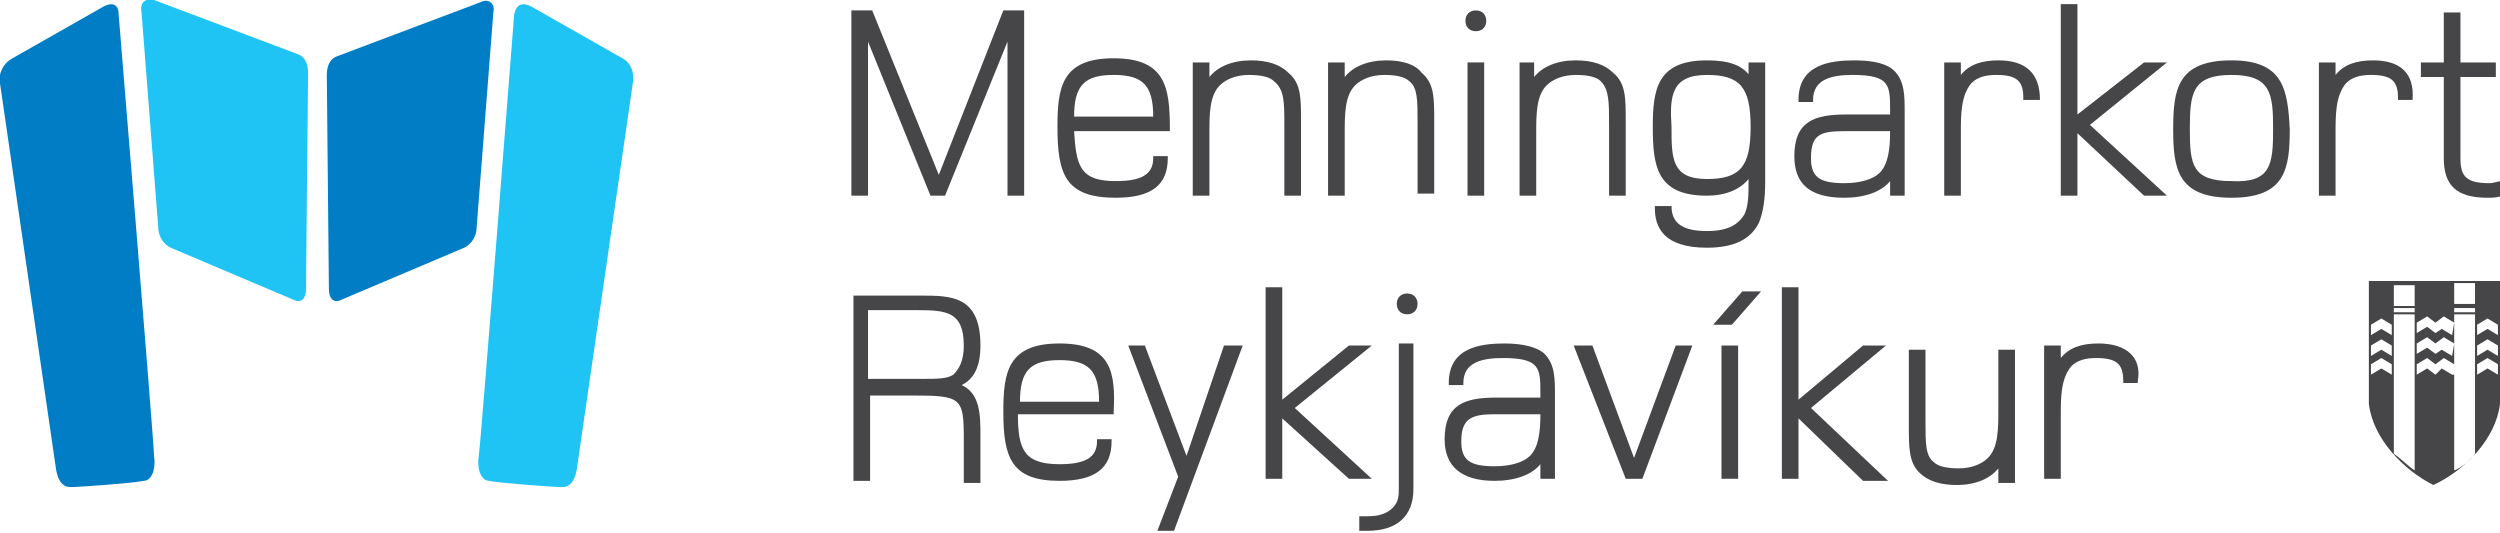 <?xml version="1.0" encoding="utf-8"?>
<!-- Generator: Adobe Illustrator 18.0.0, SVG Export Plug-In . SVG Version: 6.00 Build 0)  -->
<!DOCTYPE svg PUBLIC "-//W3C//DTD SVG 1.1//EN" "http://www.w3.org/Graphics/SVG/1.1/DTD/svg11.dtd">
<svg version="1.1" id="Layer_1" xmlns="http://www.w3.org/2000/svg" xmlns:xlink="http://www.w3.org/1999/xlink" x="0px" y="0px"
	 width="120.1px" height="25.6px" viewBox="0 0 120.1 25.6" enable-background="new 0 0 120.1 25.6" xml:space="preserve">
<g>
	<polygon fill="#464547" points="41.7,2 44.7,9.4 45.4,9.4 48.4,2 48.4,9.4 49.2,9.4 49.2,0.5 48.2,0.5 45.1,8.4 41.9,0.5 40.9,0.5 
		40.9,9.4 41.7,9.4 	"/>
	<path fill="#464547" d="M53.6,9.5c1.7,0,2.5-0.6,2.5-1.9V7.5h-0.7l0,0.1c0,0.8-0.6,1.1-1.8,1.1c-1.7,0-1.9-0.7-2-2.4l4.6,0l0-0.1
		c0-2-0.2-3.4-2.7-3.4c-2.5,0-2.7,1.4-2.7,3.3C50.8,8.4,51.2,9.5,53.6,9.5 M53.5,3.6c1.4,0,1.9,0.5,1.9,2h-3.8
		C51.6,4.1,52.1,3.6,53.5,3.6"/>
	<path fill="#464547" d="M61.7,6l0,3.4h0.8l0-3.6c0-1.1,0-1.8-0.6-2.3c-0.4-0.4-1-0.6-1.8-0.6c-0.9,0-1.6,0.3-2,0.8l0-0.7l-0.8,0
		l0,6.4h0.8v-3c0-0.9,0-1.8,0.5-2.3c0.3-0.3,0.8-0.5,1.4-0.5c0.6,0,1,0.1,1.2,0.3C61.7,4.3,61.7,4.9,61.7,6"/>
	<path fill="#464547" d="M66.6,2.9c-0.9,0-1.6,0.3-2,0.8V3h-0.8l0,6.4h0.8l0-3c0-0.9,0-1.8,0.5-2.3c0.3-0.3,0.8-0.5,1.4-0.5
		c0.6,0,1,0.1,1.2,0.3c0.4,0.3,0.4,0.9,0.4,2v3.4h0.8V5.8c0-1.1,0-1.8-0.6-2.3C68,3.1,67.4,2.9,66.6,2.9"/>
	<path fill="#464547" d="M70.9,1.5c0.3,0,0.5-0.2,0.5-0.5c0-0.3-0.2-0.5-0.5-0.5c-0.3,0-0.5,0.2-0.5,0.5C70.4,1.3,70.6,1.5,70.9,1.5
		"/>
	<rect x="70.5" y="3" fill="#464547" width="0.8" height="6.4"/>
	<path fill="#464547" d="M77.3,6v3.4l0.8,0l0-3.6c0-1.1,0-1.8-0.6-2.3c-0.4-0.4-1-0.6-1.8-0.6c-0.9,0-1.6,0.3-2,0.8l0-0.7H73v6.4
		l0.8,0l0-3c0-0.9,0-1.8,0.5-2.3c0.3-0.3,0.8-0.5,1.4-0.5c0.6,0,1,0.1,1.2,0.3C77.3,4.3,77.3,4.9,77.3,6"/>
	<path fill="#464547" d="M84.1,3.7C83.7,3.1,83,2.9,82,2.9c-2.4,0-2.6,1.4-2.6,3.2c0,1.9,0.2,3.3,2.6,3.3c0.9,0,1.6-0.3,2-0.8
		c0,0.1,0,0.1,0,0.2c0,0.5,0,1.1-0.2,1.5c-0.3,0.5-0.8,0.8-1.8,0.8c-1.2,0-1.7-0.4-1.7-1.2V9.9l-0.8,0l0,0.1c0,0.9,0.4,1.9,2.5,1.9
		c1.3,0,2.1-0.4,2.5-1.2c0.2-0.5,0.3-1.1,0.3-2l0-5.7l-0.8,0V3.7z M82,3.6c1.6,0,2.1,0.6,2.1,2.5c0,1.9-0.5,2.5-2.1,2.5
		c-1.7,0-1.7-1-1.7-2.5C80.2,4.6,80.3,3.6,82,3.6"/>
	<path fill="#464547" d="M89.1,2.9c-1.2,0-2.7,0.2-2.7,1.9l0,0.1l0.7,0V4.8c0-1,0.9-1.2,1.9-1.2c1.8,0,1.8,0.5,1.8,1.7l0,0.2h-2.1
		c-1.5,0-2.5,0.3-2.5,2c0,1.3,0.7,2,2.4,2c1,0,1.8-0.3,2.2-0.8v0.7h0.7l0-3.7l0-0.3c0-0.8,0-1.5-0.5-2C90.7,3.1,90.1,2.9,89.1,2.9
		 M88.7,6.3h2.1c0,0.9-0.1,1.6-0.5,2c-0.3,0.3-0.9,0.5-1.7,0.5c-1.2,0-1.6-0.3-1.6-1.2C87,6.4,87.5,6.3,88.7,6.3"/>
	<path fill="#464547" d="M96,2.9c-0.8,0-1.4,0.2-1.8,0.7l0-0.6h-0.8v6.4h0.8v-3c0-0.9,0-1.8,0.5-2.4c0.3-0.3,0.7-0.4,1.2-0.4
		c1,0,1.3,0.3,1.3,1.1v0.1H98V4.8C98,3.5,97.3,2.9,96,2.9"/>
	<polygon fill="#464547" points="104.1,3 103,3 99.8,5.5 99.8,0.2 99,0.2 99,9.4 99.8,9.4 99.8,6.4 103,9.4 104.1,9.4 100.4,6 	"/>
	<path fill="#464547" d="M107.2,2.9c-2.6,0-2.8,1.4-2.8,3.3c0,1.9,0.2,3.3,2.8,3.3c2.6,0,2.8-1.4,2.8-3.3
		C109.9,4.3,109.7,2.9,107.2,2.9 M107.2,8.7c-1.9,0-2-0.8-2-2.5c0-1.7,0.1-2.6,2-2.6c1.9,0,2,0.9,2,2.6
		C109.2,7.9,109.1,8.8,107.2,8.7"/>
	<path fill="#464547" d="M114,2.9c-0.8,0-1.4,0.2-1.8,0.7V3h-0.8v6.4h0.8l0-3c0-0.9,0-1.8,0.5-2.4c0.3-0.3,0.7-0.4,1.2-0.4
		c1,0,1.3,0.3,1.3,1.1v0.1l0.7,0V4.8C116,3.5,115.3,2.9,114,2.9"/>
	<path fill="#464547" d="M46.2,18.5c0.6-0.3,0.9-0.9,0.9-1.9c0-2.4-1.4-2.4-2.9-2.4l-3.2,0l0,8.9h0.8l0-4.1l2,0
		c2.4,0,2.5,0.1,2.5,2.1l0,2.1h0.8v-2.1c0-0.1,0-0.2,0-0.2C47.1,20,47.1,18.9,46.2,18.5 M46.3,16.6c0,0.7-0.2,1.1-0.5,1.4
		c-0.3,0.2-0.8,0.2-1.4,0.2l-2.7,0v-3.3l2.4,0C45.5,14.9,46.3,15,46.3,16.6"/>
	<path fill="#464547" d="M50.9,16.5c-2.5,0-2.7,1.4-2.7,3.3c0,2.2,0.4,3.3,2.7,3.3c1.7,0,2.5-0.6,2.5-1.9l0-0.1l-0.7,0v0.1
		c0,0.8-0.6,1.1-1.8,1.1c-1.7,0-2-0.7-2-2.4h4.6v-0.1C53.6,17.9,53.4,16.5,50.9,16.5 M49,19.3c0-1.5,0.5-2,1.9-2
		c1.4,0,1.9,0.5,1.9,2H49z"/>
	<polygon fill="#464547" points="57,21.9 55,16.6 54.2,16.6 56.6,22.9 55.6,25.5 56.4,25.5 59.7,16.6 58.8,16.6 	"/>
	<polygon fill="#464547" points="65.9,23 62.2,19.6 65.9,16.6 64.8,16.6 61.6,19.2 61.6,13.8 60.8,13.8 60.8,23 61.6,23 61.6,20.1 
		64.8,23 	"/>
	<path fill="#464547" d="M67.6,14.1c-0.3,0-0.5,0.2-0.5,0.5c0,0.3,0.2,0.5,0.5,0.5c0.3,0,0.5-0.2,0.5-0.5
		C68.1,14.3,67.9,14.1,67.6,14.1"/>
	<path fill="#464547" d="M72.3,16.5c-1.2,0-2.7,0.2-2.7,1.9l0,0.1h0.7l0-0.1c0-1,0.9-1.2,1.9-1.2c1.8,0,1.8,0.5,1.8,1.7l0,0.2h-2.1
		c-1.5,0-2.5,0.3-2.5,2c0,1.3,0.8,2,2.4,2c1,0,1.8-0.3,2.2-0.8V23h0.7v-3.7l0-0.3c0-0.8,0-1.5-0.5-2C73.9,16.7,73.2,16.5,72.3,16.5
		 M71.8,19.9H74c0,0.9-0.1,1.6-0.5,2c-0.3,0.3-0.9,0.5-1.7,0.5c-1.2,0-1.6-0.3-1.6-1.2C70.2,20.1,70.7,19.9,71.8,19.9"/>
	<polygon fill="#464547" points="78.5,22 76.5,16.6 75.6,16.6 78.1,23 78.9,23 81.3,16.6 80.5,16.6 	"/>
	<polygon fill="#464547" points="82.3,15.6 83.2,15.6 84.6,14 83.7,14 	"/>
	<rect x="82.7" y="16.6" fill="#464547" width="0.8" height="6.4"/>
	<polygon fill="#464547" points="90.6,16.6 89.5,16.6 86.4,19.2 86.4,13.8 85.6,13.8 85.6,23 86.4,23 86.4,20.1 89.5,23.1 
		90.7,23.1 87,19.6 	"/>
	<path fill="#464547" d="M96,19.7c0,0.9,0,1.8-0.5,2.3c-0.3,0.3-0.8,0.5-1.4,0.5c-0.6,0-1-0.1-1.2-0.3c-0.4-0.3-0.4-0.9-0.4-2l0-3.4
		l-0.8,0l0,3.6c0,1.1,0,1.8,0.5,2.3c0.4,0.4,1,0.6,1.8,0.6c0.9,0,1.6-0.3,2-0.8l0,0.7h0.8l0-6.4H96V19.7z"/>
	<path fill="#464547" d="M100.8,16.5c-0.8,0-1.4,0.2-1.8,0.7l0-0.6h-0.8l0,6.4h0.8l0-3c0-0.9,0-1.8,0.5-2.4c0.3-0.3,0.7-0.4,1.2-0.4
		c1,0,1.3,0.3,1.3,1.1v0.1h0.7l0-0.1C102.9,17.2,102.2,16.5,100.8,16.5"/>
	<path fill="#464547" d="M67.2,16.6v6.8c0,0.4,0,0.7-0.3,1c-0.3,0.3-0.7,0.4-1.2,0.4c-0.2,0-0.3,0-0.4,0v0.7c0.1,0,0.3,0,0.4,0
		c1.4,0,2.2-0.7,2.2-2l0-7H67.2z"/>
	<path fill="#464547" d="M118.2,7.6V3.7h1.7l0-0.7l-1.7,0V0.6l-0.8,0V3l-1.1,0v0.7h1.1l0,3.9c0,1.3,0.6,1.9,2.1,1.9
		c0.2,0,0.5,0,0.7-0.1V8.7c-0.2,0-0.4,0.1-0.6,0.1C118.5,8.8,118.2,8.5,118.2,7.6"/>
	<path fill="#20C4F4" d="M14.7,13.9c0,0.4-0.2,0.7-0.6,0.5l-5.9-2.5c-0.4-0.2-0.6-0.6-0.6-1L6.8,0.6C6.7,0.1,7-0.1,7.4,0l6.9,2.6
		c0.3,0.1,0.5,0.4,0.5,0.9L14.7,13.9z"/>
	<path fill="#007DC5" d="M2.7,22.6c0.1,0.5,0.3,0.8,0.7,0.8c0.4,0,3.1-0.2,3.5-0.3c0.4,0,0.6-0.6,0.5-1.2c0-0.6-1.7-21.2-1.7-21.2
		C5.7,0.2,5.4,0.1,5,0.3L0.6,2.8C0.2,3-0.1,3.5,0,4L2.7,22.6z"/>
	<path fill="#007DC5" d="M15.8,13.9c0,0.4,0.2,0.7,0.6,0.5l5.9-2.5c0.4-0.2,0.6-0.6,0.6-1l0.8-10.3c0.1-0.4-0.2-0.7-0.6-0.5
		l-6.9,2.6c-0.3,0.1-0.5,0.4-0.5,0.9L15.8,13.9z"/>
	<path fill="#20C4F4" d="M27.7,22.6c-0.1,0.5-0.3,0.8-0.7,0.8c-0.4,0-3.1-0.2-3.5-0.3c-0.4,0-0.6-0.6-0.5-1.2
		c0.1-0.6,1.7-21.2,1.7-21.2c0.1-0.5,0.4-0.6,0.8-0.4l4.4,2.5C30.3,3,30.5,3.5,30.4,4L27.7,22.6z"/>
	<path fill-rule="evenodd" clip-rule="evenodd" fill="#464547" d="M117,13.5l-3.2,0l0,5.9c0.2,1.7,1.7,3.2,3.1,3.9
		c1.5-0.7,3-2.2,3.2-3.9l0-5.9L117,13.5z M115,13.7h1v1h-1V13.7z M114.9,18l-0.5-0.3l-0.5,0.3v-0.5l0.5-0.3l0.5,0.3V18z M114.9,17.1
		l-0.5-0.3l-0.5,0.3v-0.5l0.5-0.3l0.5,0.3L114.9,17.1z M114.9,16.1l-0.5-0.3l-0.5,0.3v-0.5l0.5-0.3l0.5,0.3V16.1z M116,22.6
		c-0.3-0.2-0.7-0.6-1-0.8l0-6.7l1,0L116,22.6z M116,15l-1,0l0-0.2h1V15z M117.8,18l-0.5-0.3L117,18l-0.4-0.3l-0.5,0.3v-0.5l0.5-0.3
		l0.4,0.3l0.4-0.3l0.5,0.3V18z M117.8,17.1l-0.5-0.3L117,17l-0.4-0.3l-0.5,0.3v-0.5l0.5-0.3l0.4,0.3l0.4-0.3l0.5,0.3L117.8,17.1z
		 M117.8,16.1l-0.5-0.3L117,16l-0.4-0.3l-0.5,0.3v-0.5l0.5-0.3l0.4,0.3l0.4-0.3l0.5,0.3L117.8,16.1z M118.9,21.8
		c-0.2,0.3-0.7,0.7-1,0.8l0-7.5h1L118.9,21.8z M118.9,15l-1,0v-0.2h1V15z M118.9,14.6h-1v-1l1,0V14.6z M120,18l-0.5-0.3L119,18
		l0-0.5l0.5-0.3l0.5,0.3L120,18z M120,17.1l-0.5-0.3l-0.5,0.3v-0.5l0.5-0.3l0.5,0.3V17.1z M120,16.1l-0.5-0.3l-0.5,0.3v-0.5l0.5-0.3
		l0.5,0.3L120,16.1z"/>
</g>
</svg>
